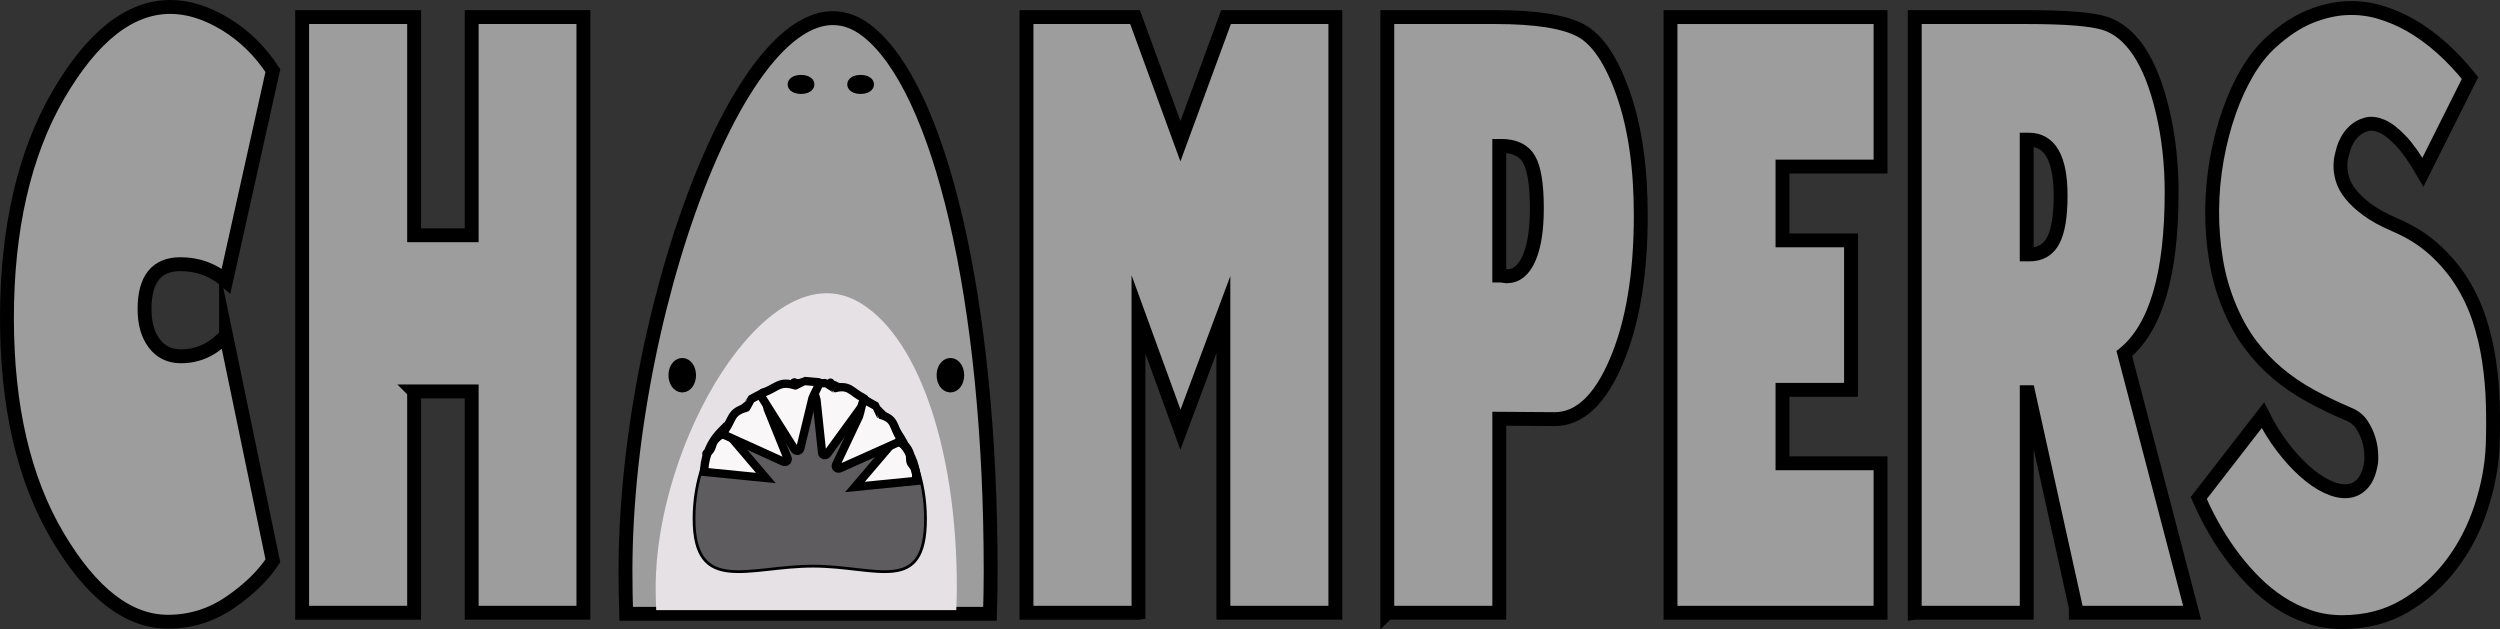 <?xml version="1.0" encoding="UTF-8"?>
<svg id="Layer_2" data-name="Layer 2" xmlns="http://www.w3.org/2000/svg" viewBox="0 0 900.23 226.52">
  <rect x="0" y="0" width="900.23" height="226.52" fill="#333333" stroke="none"/>
  <defs>
    <style>
      .cls-1 {
        fill: #9d9d9d;
      }

      .cls-1, .cls-2 {
        stroke-width: 5px;
      }

      .cls-1, .cls-2, .cls-3, .cls-4 {
        stroke: #000;
        stroke-miterlimit: 10;
      }

      .cls-5 {
        fill: #e5e1e5;
      }

      .cls-3 {
        fill: #5e5c5e;
      }

      .cls-4 {
        fill: #f9f7f8;
        stroke-width: 3px;
      }
    </style>
  </defs>
  <g id="Layer_1-2" data-name="Layer 1">
    <g>
      <path class="cls-1" d="m81.39,120.71l16.87,81.24c-3.51,5.34-8.65,10.33-15.42,14.97s-14.22,6.96-22.36,6.96c-14.35,0-27.6-10.26-39.75-30.78C8.58,172.58,2.5,146.39,2.5,114.53s6.15-59.08,18.45-80.26C33.25,13.09,46.72,2.5,61.36,2.5c6.38,0,12.97,2.06,19.77,6.18,6.79,4.12,12.5,9.7,17.13,16.73l-16.87,75.76c-4.63-4.03-10.1-6.04-16.43-6.04-8.61,0-12.91,5.39-12.91,16.16,0,5.16,1.17,9.28,3.51,12.37,2.34,3.09,5.53,4.64,9.58,4.64,6.27,0,11.68-2.53,16.25-7.59Z"/>
      <path class="cls-1" d="m149.12,140.95v79.7h-40.32V6.15h40.32v78.57h20.73V6.15h40.23v214.5h-40.23v-79.7h-20.73Z"/>
      <path class="cls-1" d="m409.95,220.65h-40.32V6.15h39.09l16.34,44.7,16.43-44.7h39.36v214.5h-40.32v-107.39l-15.46,41.47-15.11-41.47v107.39Z"/>
      <path class="cls-1" d="m499.55,220.65V6.15h38.92c14.52,0,24.79,1.62,30.79,4.85,6,3.23,11.1,10.85,15.29,22.84,4.19,12,6.28,26.57,6.28,43.71,0,21.27-2.94,38.82-8.83,52.64-5.89,13.82-13.28,20.73-22.18,20.73l-19.94-.14v69.86h-40.32Zm41.02-168.11h-.7v46.67h.53l2.2.28c3.4,0,6.05-2.13,7.95-6.4,1.9-4.26,2.86-10.28,2.86-18.06,0-8.43-.92-14.29-2.77-17.57-1.84-3.28-5.2-4.92-10.06-4.92Z"/>
      <path class="cls-1" d="m641.86,166.82h35.31v53.83h-75.64V6.15h75.64v53.83h-35.31v26.57h24.68v53.83h-24.68v26.43Z"/>
      <path class="cls-1" d="m689.48,220.65V6.15h40.32c14,0,23.37.75,28.11,2.25,4.74,1.5,8.87,4.9,12.39,10.19,3.51,5.3,6.34,12.51,8.48,21.65,2.14,9.14,3.21,18.81,3.21,29.03,0,29.43-5.68,48.77-17.04,58.05l24.42,93.33h-41.9v-1.97l-17.13-77.45h-.53v79.42h-40.32Zm41.02-170.36h-.7v41.32h1.05c3.92,0,6.76-1.69,8.52-5.06s2.64-8.76,2.64-16.16c0-13.4-3.84-20.1-11.51-20.1Z"/>
      <path class="cls-1" d="m864.34,50.5c-2.49-2.58-4.76-4.29-6.81-5.13s-3.88-1.03-5.49-.56c-1.61.47-2.99,1.22-4.13,2.25-1.14,1.03-2.05,2.18-2.72,3.44s-1.1,2.23-1.27,2.88c-.18.66-.41,1.55-.7,2.67s-.44,2.41-.44,3.87.25,3.02.75,4.71,1.46,3.44,2.9,5.27,3.41,3.68,5.93,5.55c2.52,1.88,5.83,3.7,9.93,5.48,5.51,2.34,10.22,5.27,14.14,8.79s7.23,7.4,9.93,11.67c2.69,4.26,4.83,8.81,6.41,13.63,1.58,4.83,2.75,9.79,3.51,14.9.76,5.11,1.22,10.24,1.36,15.39.15,5.16.13,10.17-.04,15.04-.29,7.31-1.68,14.76-4.17,22.35s-6.03,14.43-10.63,20.52c-4.6,6.09-10.19,11.08-16.78,14.97s-14.13,5.83-22.62,5.83c-4.22,0-8.2-.63-11.95-1.9s-7.23-2.95-10.45-5.06-6.18-4.5-8.87-7.17-5.12-5.41-7.29-8.22c-5.1-6.56-9.46-14.01-13.09-22.35l23.1-29.8c2.05,4.12,4.38,7.9,6.98,11.32,2.61,3.42,5.27,6.35,7.99,8.79,2.72,2.44,5.4,4.29,8.04,5.55s5.05,1.83,7.25,1.69,4.07-1.05,5.62-2.74,2.59-4.31,3.12-7.87c.06-.47.06-1.48,0-3.02s-.35-3.21-.88-4.99c-.53-1.78-1.35-3.54-2.46-5.27-1.11-1.73-2.72-3.02-4.83-3.87-4.86-2.06-9.43-4.26-13.7-6.61-4.28-2.34-8.2-5.01-11.77-8.01-3.57-3-6.79-6.4-9.66-10.19s-5.36-8.17-7.47-13.14c-2.34-5.43-4.03-11.17-5.05-17.22-1.02-6.04-1.51-12.18-1.45-18.41.06-6.23.63-12.34,1.71-18.34,1.08-6,2.56-11.67,4.44-17.01s4.1-10.17,6.68-14.48c2.58-4.31,5.45-7.87,8.61-10.68,4.69-4.22,9.3-7.24,13.84-9.07s8.92-2.83,13.13-3.02c4.22-.19,8.26.31,12.12,1.48,3.87,1.17,7.44,2.7,10.72,4.57,7.73,4.41,14.93,10.78,21.61,19.12l-16.95,33.88c-2.93-5.06-5.64-8.88-8.13-11.46Z"/>
    </g>
    <g>
      <path class="cls-1" d="m356.48,221.02c.16-5.08.25-10.21.25-15.4,0-98.14-18.35-173.85-44.34-194.38-39.11-30.89-87.16,96.24-87.16,194.38,0,5.19.09,10.32.25,15.4h131Z"/>
      <path class="cls-5" d="m344.35,219.7c.13-2.7.2-5.43.2-8.19,0-52.21-15.13-92.49-36.57-103.41-32.26-16.43-71.88,51.2-71.88,103.41,0,2.76.07,5.49.2,8.19h108.04Z"/>
      <path class="cls-3" d="m333.27,186.78c0,27.64-17.53,17.09-40.55,17.09s-42.8,10.55-42.8-17.09,18.66-50.04,41.67-50.04,41.67,22.4,41.67,50.04Z"/>
      <path class="cls-4" d="m323,157.59l.85.85c3.6,3.58,5.74,8.24,6.19,13.5l.1,1.2-22.27,2.21,15.13-17.76Z"/>
      <path class="cls-4" d="m311.28,145c.42-.58.29-1.37-.29-1.64h0c-4.6-2.23-4.95-5-10.63-3.52-.06.01-2.77-1.9-2.83-1.89l-4.93.1c-.73.19,1.33,5.17,1.41,5.92l2.02,19.05c.1.97,1.28,1.2,1.89.37l13.36-18.37Z"/>
      <ellipse class="cls-2" cx="342.23" cy="135.11" rx="2.46" ry="3.71"/>
      <ellipse class="cls-2" cx="245.67" cy="135.11" rx="2.46" ry="3.71"/>
      <ellipse class="cls-2" cx="288.44" cy="30.4" rx="2.32" ry=".93"/>
      <ellipse class="cls-2" cx="309.9" cy="30.4" rx="2.32" ry=".93"/>
      <path class="cls-4" d="m323.5,159.23c.67-.3.96-1.05.62-1.57h0c-2.73-4.21-1.57-6.8-7.17-8.32-.06-.02-1.36-3.02-1.41-3.05l-4.24-2.35c-.72-.19-1.59,5.16-1.92,5.85l-8.32,17.58c-.42.89.46,1.68,1.41,1.25l21.02-9.4Z"/>
      <path class="cls-4" d="m260.64,154.36l-.85.85c-3.6,3.58-5.74,8.24-6.19,13.5l-.1,1.2,22.27,2.21-15.13-17.76Z"/>
      <path class="cls-4" d="m261.33,156.81c-.66-.3-.9-1.05-.52-1.58h0c3.1-4.26,2.11-6.87,7.94-8.42.06-.02,1.61-3.05,1.66-3.08l4.5-2.38c.75-.2,1.24,5.2,1.52,5.9l7.16,17.71c.36.9-.6,1.69-1.53,1.27l-20.74-9.41Z"/>
      <path class="cls-4" d="m274.28,143c-.37-.59-.14-1.34.5-1.57h0c5.11-1.82,5.82-4.48,11.62-2.63.06.02,3.15-1.63,3.21-1.62l5.18.46c.75.24-2.03,4.91-2.2,5.63l-4.44,18.3c-.23.93-1.5,1.06-2.03.21l-11.84-18.78Z"/>
      <path d="m300.48,140.22c1.93,0,1.93-3,0-3s-1.93,3,0,3h0Z"/>
      <path d="m297.97,138.84l.87.94c.14.15.3.25.48.31.18.09.37.14.58.13.21,0,.4-.04.58-.13.19-.06.35-.16.48-.31l.23-.3c.14-.23.2-.49.2-.76l-.05-.4c-.07-.25-.2-.47-.39-.66l-.87-.94c-.14-.15-.3-.25-.48-.31-.18-.09-.37-.14-.58-.13-.21,0-.4.04-.58.13-.19.06-.35.16-.48.31l-.23.3c-.14.23-.2.49-.2.76l.05.4c.07.25.2.47.39.66h0Z"/>
      <path d="m285.98,139.28c1.93,0,1.93-3,0-3s-1.93,3,0,3h0Z"/>
      <path d="m285.98,139.28h.29c.21,0,.4-.04.58-.13.19-.06.35-.16.48-.31.15-.14.25-.3.31-.48.09-.18.14-.37.13-.58l-.05-.4c-.07-.25-.2-.47-.39-.66l-.3-.23c-.23-.14-.49-.2-.76-.2h-.29c-.21,0-.4.04-.58.13-.19.06-.35.16-.48.31-.15.14-.25.3-.31.48-.09.18-.14.37-.13.58l.05.4c.07.25.2.47.39.66l.3.23c.23.14.49.2.76.2h0Z"/>
      <path d="m286.56,139.59c1.93,0,1.93-3,0-3s-1.93,3,0,3h0Z"/>
      <path d="m322.64,159.14l.86,1.13c.09.17.22.32.39.42.14.13.31.22.51.27l.4.05c.21,0,.4-.04.58-.13.13-.04.24-.1.33-.19.16-.11.29-.25.39-.42.18-.35.28-.77.15-1.16-.19-.57-.37-1.14-.56-1.7-.05-.2-.14-.37-.27-.51-.11-.16-.25-.29-.42-.39l-.36-.15c-.2-.06-.4-.07-.6-.03-.14,0-.26.03-.38.1-.19.06-.35.16-.48.31-.26.29-.46.66-.44,1.06,0,.21.04.42.08.62.02.08.04.16.07.24.07.18.14.38.24.55s.24.34.37.5c.14.15.3.25.48.31.18.09.37.14.58.13.21,0,.4-.04.58-.13.19-.06.35-.16.48-.31.26-.29.46-.66.44-1.06l-.05-.4c-.07-.25-.2-.47-.39-.66-.01-.01-.02-.03-.03-.04l.23.3c-.07-.1-.13-.2-.18-.31l.15.36c-.05-.11-.08-.23-.09-.35l.05.4s0-.09-.01-.14l-2.95.4c.19.57.37,1.14.56,1.7l2.74-1.16-.86-1.13c-.09-.17-.22-.32-.39-.42-.14-.13-.31-.22-.51-.27-.2-.06-.4-.07-.6-.03-.2,0-.39.07-.56.18-.32.21-.6.51-.69.9l-.05.4c0,.27.07.52.2.76h0Z"/>
      <path d="m255.1,164.59c.83-.5,1.53-1.2,2.04-2.02.26-.43.46-.91.62-1.38.07-.2.13-.4.2-.61.03-.1.07-.2.1-.3.02-.06.04-.12.07-.18.04-.11.03-.08-.03.08.02-.15.19-.36.27-.49.05-.08.1-.16.15-.23.19-.27,0,0,0,0-.04-.04.73-.76.81-.83.07-.06.14-.12.21-.18.06-.05.31-.3.05-.04.13-.12.3-.22.45-.33.33-.23.68-.45,1.02-.67.66-.42.99-1.36.54-2.05s-1.34-.99-2.05-.54c-1.45.92-2.92,1.93-3.81,3.44-.25.42-.43.87-.59,1.33-.08.22-.14.44-.22.67-.03.1-.07.2-.1.3-.13.37.09-.15-.01.03s-.19.37-.3.55c-.02.04-.2.31-.08.13s-.07.08-.1.11c-.12.14-.26.27-.4.4-.26.25.25-.16-.05.04-.09.06-.18.12-.28.18-.67.41-.98,1.36-.54,2.05s1.33.97,2.05.54h0Z"/>
      <path d="m324.01,161.06c.8.42,1.36.99,1.8,1.83.47.91.41,1.73.47,2.79.04.69.19,1.36.57,1.95.3.47.68.86.96,1.34.54.93.7,1.97.62,3.03-.06.81.74,1.5,1.5,1.5.86,0,1.44-.69,1.5-1.5.11-1.42-.18-2.83-.79-4.11-.29-.6-.7-1.09-1.08-1.63-.33-.46-.27-.82-.27-1.4,0-2.6-1.42-5.18-3.75-6.4-.72-.38-1.63-.18-2.05.54-.4.68-.18,1.67.54,2.05h0Z"/>
    </g>
  </g>
</svg>